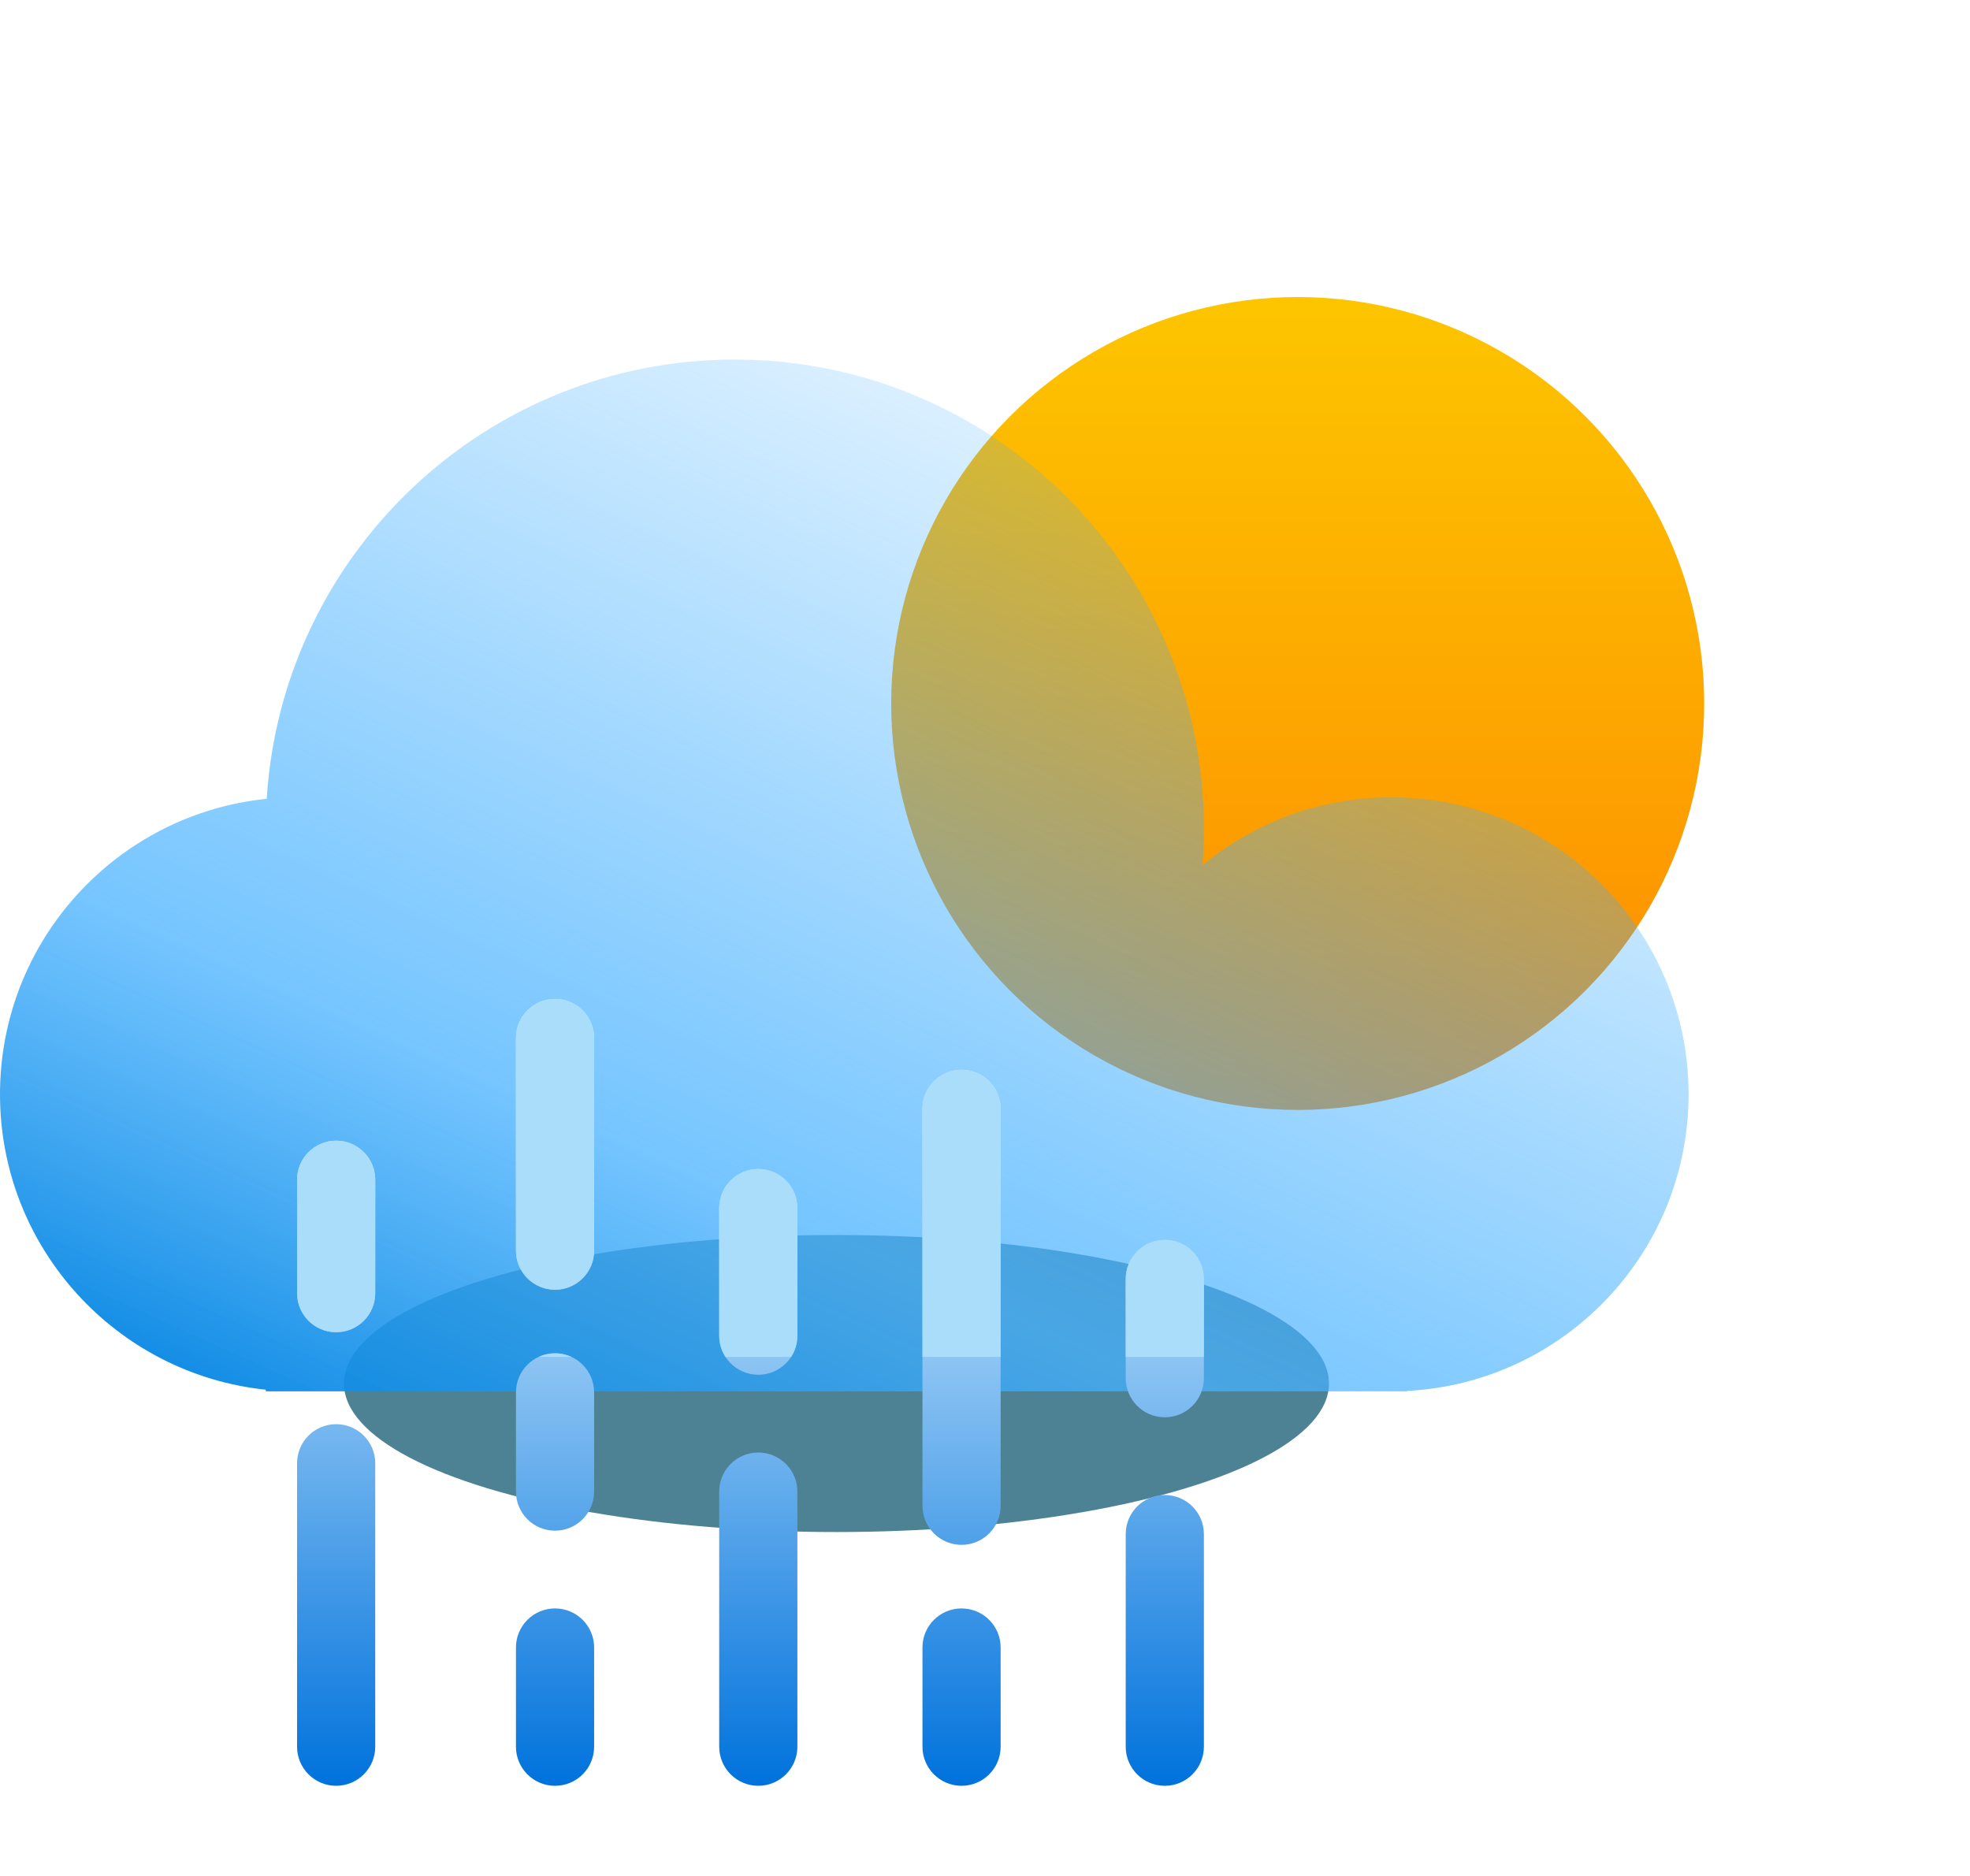 <svg width="126" height="120" viewBox="0 0 126 120" fill="none" xmlns="http://www.w3.org/2000/svg">
<g filter="url(#filter0_f_207_175)">
<ellipse cx="53.5" cy="88.5" rx="31.5" ry="9.5" fill="#004E67" fill-opacity="0.7"/>
</g>
<g filter="url(#filter1_ddi_207_175)">
<circle cx="84" cy="42" r="26" fill="url(#paint0_linear_207_175)"/>
</g>
<g filter="url(#filter2_bi_207_175)">
<path fill-rule="evenodd" clip-rule="evenodd" d="M77 51C77 51.788 76.97 52.569 76.91 53.342C80.195 50.63 84.407 49 89 49C99.493 49 108 57.507 108 68C108 78.158 100.029 86.454 90 86.974V87H89H19H17V86.896C7.447 85.897 0 77.818 0 68C0 58.162 7.478 50.07 17.059 49.098C18.041 33.416 31.07 21 47 21C63.569 21 77 34.431 77 51Z" fill="url(#paint1_linear_207_175)"/>
</g>
<path fill-rule="evenodd" clip-rule="evenodd" d="M35.5 63.9C36.881 63.9 38 65.019 38 66.4V80C38 81.38 36.881 82.5 35.5 82.5C34.119 82.5 33 81.38 33 80L33 66.4C33 65.019 34.119 63.9 35.5 63.9ZM61.5 68.433C62.881 68.433 64 69.553 64 70.933V96.32C64 97.7 62.881 98.82 61.5 98.82C60.119 98.82 59 97.7 59 96.32V70.933C59 69.553 60.119 68.433 61.5 68.433ZM48.5 74.78C49.881 74.78 51 75.899 51 77.28V85.44C51 86.82 49.881 87.94 48.5 87.94C47.119 87.94 46 86.82 46 85.44V77.28C46 75.899 47.119 74.78 48.5 74.78ZM48.5 92.913C49.881 92.913 51 94.032 51 95.413V111.733C51 113.113 49.881 114.233 48.5 114.233C47.119 114.233 46 113.113 46 111.733V95.413C46 94.032 47.119 92.913 48.5 92.913ZM64 105.386C64 104.005 62.881 102.886 61.5 102.886C60.119 102.886 59 104.005 59 105.386V111.733C59 113.113 60.119 114.233 61.5 114.233C62.881 114.233 64 113.113 64 111.733V105.386ZM77 81.813C77 80.432 75.881 79.313 74.5 79.313C73.119 79.313 72 80.432 72 81.813V88.16C72 89.54 73.119 90.66 74.5 90.66C75.881 90.66 77 89.54 77 88.16V81.813ZM74.5 95.633C75.881 95.633 77 96.752 77 98.133V111.733C77 113.113 75.881 114.233 74.5 114.233C73.119 114.233 72 113.113 72 111.733V98.133C72 96.752 73.119 95.633 74.5 95.633ZM38 89.066C38 87.686 36.881 86.566 35.5 86.566C34.119 86.566 33 87.686 33 89.066V95.413C33 96.794 34.119 97.913 35.5 97.913C36.881 97.913 38 96.794 38 95.413V89.066ZM38 105.386C38 104.005 36.881 102.886 35.5 102.886C34.119 102.886 33 104.005 33 105.386V111.733C33 113.113 34.119 114.233 35.5 114.233C36.881 114.233 38 113.113 38 111.733V105.386ZM21.5 72.967C22.881 72.967 24 74.086 24 75.467L24 82.72C24 84.1 22.881 85.22 21.5 85.22C20.119 85.22 19 84.1 19 82.72V75.467C19 74.086 20.119 72.967 21.5 72.967ZM24 93.6C24 92.219 22.881 91.1 21.5 91.1C20.119 91.1 19 92.219 19 93.6V111.733C19 113.113 20.119 114.233 21.5 114.233C22.881 114.233 24 113.113 24 111.733L24 93.6Z" fill="url(#paint2_linear_207_175)"/>
<path fill-rule="evenodd" clip-rule="evenodd" d="M36.556 86.8H34.444C34.765 86.65 35.123 86.566 35.5 86.566C35.877 86.566 36.235 86.65 36.556 86.8ZM50.598 86.8H46.402C46.148 86.408 46 85.941 46 85.44V77.28C46 75.899 47.119 74.78 48.5 74.78C49.881 74.78 51 75.899 51 77.28V85.44C51 85.941 50.852 86.408 50.598 86.8ZM64 86.8H59V70.933C59 69.553 60.119 68.433 61.5 68.433C62.881 68.433 64 69.553 64 70.933V86.8ZM77 86.8H72V81.813C72 80.432 73.119 79.313 74.5 79.313C75.881 79.313 77 80.432 77 81.813V86.8ZM38 66.4C38 65.019 36.881 63.9 35.5 63.9C34.119 63.9 33 65.019 33 66.4L33 80C33 81.38 34.119 82.5 35.5 82.5C36.881 82.5 38 81.38 38 80V66.4ZM24 75.467C24 74.086 22.881 72.967 21.5 72.967C20.119 72.967 19 74.086 19 75.467V82.72C19 84.1 20.119 85.22 21.5 85.22C22.881 85.22 24 84.1 24 82.72L24 75.467Z" fill="#A9DDFA"/>
<defs>
<filter id="filter0_f_207_175" x="0" y="57" width="107" height="63" filterUnits="userSpaceOnUse" color-interpolation-filters="sRGB">
<feFlood flood-opacity="0" result="BackgroundImageFix"/>
<feBlend mode="normal" in="SourceGraphic" in2="BackgroundImageFix" result="shape"/>
<feGaussianBlur stdDeviation="11" result="effect1_foregroundBlur_207_175"/>
</filter>
<filter id="filter1_ddi_207_175" x="42" y="0" width="84" height="84" filterUnits="userSpaceOnUse" color-interpolation-filters="sRGB">
<feFlood flood-opacity="0" result="BackgroundImageFix"/>
<feColorMatrix in="SourceAlpha" type="matrix" values="0 0 0 0 0 0 0 0 0 0 0 0 0 0 0 0 0 0 127 0" result="hardAlpha"/>
<feOffset/>
<feGaussianBlur stdDeviation="8"/>
<feComposite in2="hardAlpha" operator="out"/>
<feColorMatrix type="matrix" values="0 0 0 0 0.992 0 0 0 0 0.774 0 0 0 0 0 0 0 0 1 0"/>
<feBlend mode="normal" in2="BackgroundImageFix" result="effect1_dropShadow_207_175"/>
<feColorMatrix in="SourceAlpha" type="matrix" values="0 0 0 0 0 0 0 0 0 0 0 0 0 0 0 0 0 0 127 0" result="hardAlpha"/>
<feOffset/>
<feGaussianBlur stdDeviation="5.5"/>
<feComposite in2="hardAlpha" operator="out"/>
<feColorMatrix type="matrix" values="0 0 0 0 0.992 0 0 0 0 0.773 0 0 0 0 0 0 0 0 0.45 0"/>
<feBlend mode="normal" in2="effect1_dropShadow_207_175" result="effect2_dropShadow_207_175"/>
<feBlend mode="normal" in="SourceGraphic" in2="effect2_dropShadow_207_175" result="shape"/>
<feColorMatrix in="SourceAlpha" type="matrix" values="0 0 0 0 0 0 0 0 0 0 0 0 0 0 0 0 0 0 127 0" result="hardAlpha"/>
<feOffset dx="-1" dy="3"/>
<feGaussianBlur stdDeviation="2.5"/>
<feComposite in2="hardAlpha" operator="arithmetic" k2="-1" k3="1"/>
<feColorMatrix type="matrix" values="0 0 0 0 1 0 0 0 0 0.9 0 0 0 0 0 0 0 0 0.35 0"/>
<feBlend mode="normal" in2="shape" result="effect3_innerShadow_207_175"/>
</filter>
<filter id="filter2_bi_207_175" x="-7" y="14" width="122" height="80" filterUnits="userSpaceOnUse" color-interpolation-filters="sRGB">
<feFlood flood-opacity="0" result="BackgroundImageFix"/>
<feGaussianBlur in="BackgroundImageFix" stdDeviation="3.5"/>
<feComposite in2="SourceAlpha" operator="in" result="effect1_backgroundBlur_207_175"/>
<feBlend mode="normal" in="SourceGraphic" in2="effect1_backgroundBlur_207_175" result="shape"/>
<feColorMatrix in="SourceAlpha" type="matrix" values="0 0 0 0 0 0 0 0 0 0 0 0 0 0 0 0 0 0 127 0" result="hardAlpha"/>
<feOffset dy="2"/>
<feGaussianBlur stdDeviation="4"/>
<feComposite in2="hardAlpha" operator="arithmetic" k2="-1" k3="1"/>
<feColorMatrix type="matrix" values="0 0 0 0 0 0 0 0 0 0.82 0 0 0 0 1 0 0 0 0.25 0"/>
<feBlend mode="normal" in2="shape" result="effect2_innerShadow_207_175"/>
</filter>
<linearGradient id="paint0_linear_207_175" x1="84" y1="16" x2="84" y2="68" gradientUnits="userSpaceOnUse">
<stop stop-color="#FDC500"/>
<stop offset="1" stop-color="#FD8900"/>
</linearGradient>
<linearGradient id="paint1_linear_207_175" x1="56" y1="110.5" x2="96.5" y2="21" gradientUnits="userSpaceOnUse">
<stop stop-color="#0082DF"/>
<stop offset="0.3" stop-color="#48B2FF" stop-opacity="0.75"/>
<stop offset="1" stop-color="#3BADFF" stop-opacity="0"/>
</linearGradient>
<linearGradient id="paint2_linear_207_175" x1="48" y1="63.9" x2="48" y2="114.233" gradientUnits="userSpaceOnUse">
<stop offset="0.168" stop-color="#D7F0FF"/>
<stop offset="1" stop-color="#0072DC"/>
</linearGradient>
</defs>
</svg>
